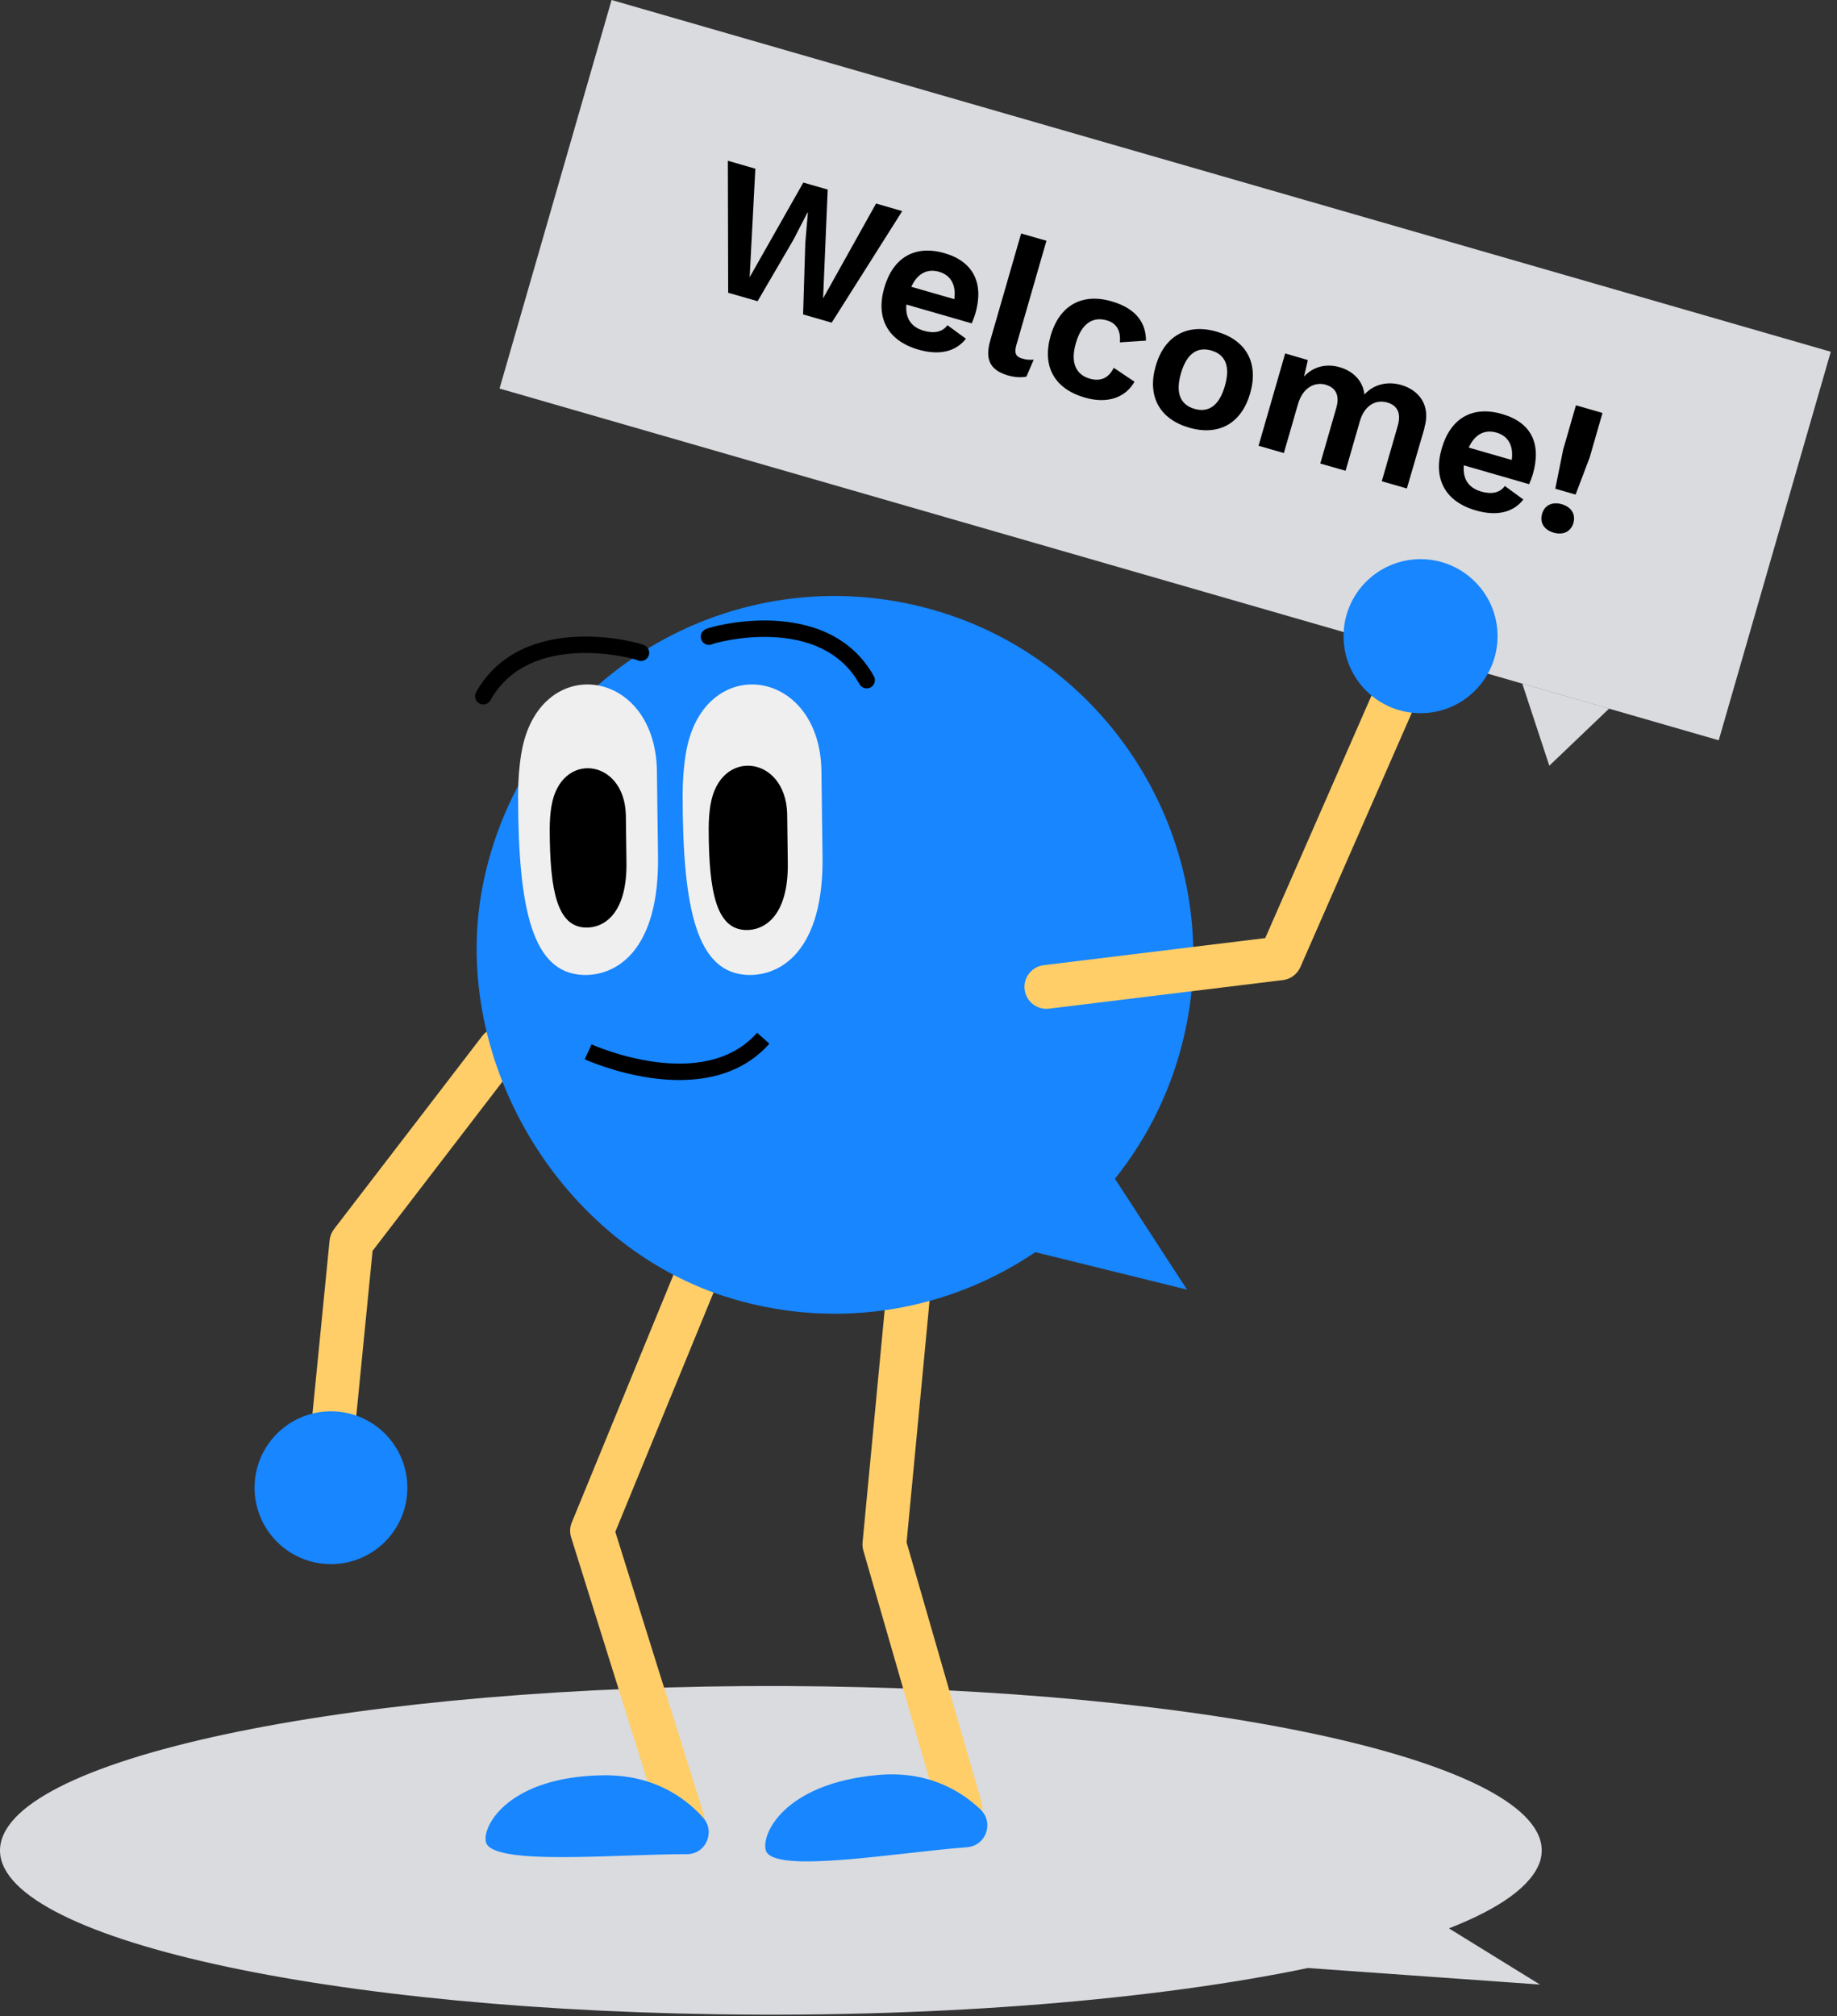 <svg width="267" height="293" viewBox="0 0 267 293" fill="none" xmlns="http://www.w3.org/2000/svg">
<rect x="0" y="0" width="267" height="293" fill="#333333" stroke="none"/>
<path d="M0.266 267.243C-3.96 280.394 42.626 291.801 104.282 292.703C137.361 293.193 168.143 290.547 190.104 285.98L223.827 288.383L210.595 280.218C218.038 277.317 222.632 274.025 223.827 270.516C227.961 257.365 181.375 245.958 119.719 245.057C58.063 244.155 4.493 254.092 0.266 267.243Z" fill="#D9DBDE"/>
<path fill-rule="evenodd" clip-rule="evenodd" d="M102.679 181.954C104.306 182.622 105.083 184.483 104.415 186.109L89.433 222.594L102.264 263.59C102.551 264.509 102.407 265.508 101.873 266.309C101.338 267.109 100.47 267.625 99.511 267.712L81.991 269.296C80.24 269.454 78.692 268.163 78.533 266.412C78.375 264.66 79.666 263.112 81.418 262.954L95.007 261.725L83.012 223.399C82.79 222.69 82.823 221.925 83.105 221.238L98.524 183.69C99.192 182.064 101.052 181.286 102.679 181.954Z" fill="#FFCE68"/>
<path fill-rule="evenodd" clip-rule="evenodd" d="M132.265 185.28C134.016 185.447 135.3 187.001 135.133 188.752L131.768 224.121L142.664 261.883C142.914 262.747 142.786 263.676 142.313 264.441C141.84 265.206 141.065 265.735 140.18 265.897L121.896 269.257C120.166 269.574 118.507 268.43 118.189 266.7C117.871 264.971 119.016 263.311 120.745 262.993L135.571 260.27L125.481 225.305C125.37 224.92 125.333 224.518 125.371 224.12L128.794 188.148C128.96 186.398 130.514 185.114 132.265 185.28Z" fill="#FFCE68"/>
<path fill-rule="evenodd" clip-rule="evenodd" d="M74.553 149.963C75.948 151.034 76.21 153.033 75.139 154.428L54.153 181.766L51.273 210.903C51.1 212.653 49.541 213.931 47.791 213.759C46.041 213.586 44.763 212.027 44.936 210.277L47.905 180.235C47.964 179.644 48.186 179.081 48.548 178.609L70.088 150.55C71.159 149.155 73.158 148.892 74.553 149.963Z" fill="#FFCE68"/>
<path d="M70.376 127.651C64.756 153.331 81.297 181.311 106.507 188.746C122.148 193.362 138.101 190.338 150.479 181.956L172.528 187.4L162.053 171.289C166.924 165.207 170.514 157.924 172.281 149.733C178.052 123.043 161.877 96.082 135.609 88.615C106.65 80.384 76.808 98.231 70.376 127.651Z" fill="#1786FF"/>
<path d="M99.678 109.543C102.05 94.809 119.013 96.783 119.388 111.82C119.388 112.003 119.539 123.848 119.547 124.031C119.857 138.359 113.298 141.87 108.633 141.671C101.374 141.36 99.217 132.429 99.217 115.545C99.217 113.325 99.384 111.334 99.67 109.543H99.678Z" fill="#EFEFEF"/>
<path d="M103.268 116.969C104.605 108.635 114.197 109.749 114.412 118.259C114.412 118.362 114.5 125.057 114.5 125.168C114.675 133.272 110.965 135.254 108.33 135.142C104.223 134.967 103.005 129.92 103.005 120.368C103.005 119.111 103.101 117.988 103.26 116.969H103.268Z" fill="black"/>
<path d="M75.765 109.543C78.137 94.809 95.1 96.783 95.475 111.82C95.475 112.003 95.626 123.848 95.634 124.031C95.944 138.359 89.385 141.87 84.72 141.671C77.461 141.36 75.303 132.429 75.303 115.545C75.303 113.325 75.471 111.334 75.757 109.543H75.765Z" fill="#EFEFEF"/>
<path d="M80.153 117.161C81.451 109.082 90.756 110.164 90.963 118.411C90.963 118.515 91.051 125.002 91.051 125.114C91.218 132.97 87.62 134.897 85.065 134.785C81.085 134.618 79.899 129.715 79.899 120.457C79.899 119.239 79.986 118.148 80.145 117.161H80.153Z" fill="black"/>
<path fill-rule="evenodd" clip-rule="evenodd" d="M103.581 93.588C103.601 93.581 103.632 93.57 103.676 93.556C103.795 93.517 103.974 93.465 104.208 93.403C104.675 93.281 105.338 93.13 106.148 92.989C107.77 92.707 109.949 92.471 112.289 92.578C116.995 92.794 122.106 94.367 124.928 99.423C125.249 99.999 125.976 100.205 126.552 99.884C127.128 99.562 127.334 98.835 127.013 98.259C123.61 92.163 117.484 90.425 112.398 90.193C109.842 90.076 107.484 90.333 105.739 90.636C104.864 90.788 104.135 90.954 103.602 91.093C103.337 91.163 103.113 91.228 102.941 91.284C102.856 91.311 102.775 91.339 102.702 91.367C102.701 91.368 102.699 91.368 102.698 91.369C102.656 91.385 102.515 91.439 102.383 91.528C101.834 91.893 101.686 92.635 102.052 93.183C102.39 93.691 103.05 93.856 103.581 93.588Z" fill="black"/>
<path fill-rule="evenodd" clip-rule="evenodd" d="M93.513 93.705C93.554 93.721 93.695 93.775 93.828 93.863C94.377 94.229 94.525 94.971 94.159 95.519C93.821 96.027 93.161 96.192 92.629 95.924C92.609 95.917 92.578 95.906 92.534 95.891C92.415 95.853 92.237 95.801 92.003 95.739C91.536 95.617 90.873 95.466 90.063 95.325C88.44 95.043 86.262 94.807 83.922 94.914C79.215 95.13 74.105 96.703 71.283 101.759C70.962 102.335 70.234 102.541 69.659 102.22C69.083 101.898 68.876 101.171 69.198 100.595C72.601 94.499 78.726 92.761 83.813 92.529C86.369 92.412 88.726 92.669 90.472 92.972C91.347 93.124 92.076 93.29 92.608 93.429C92.874 93.499 93.097 93.564 93.269 93.62C93.355 93.647 93.436 93.675 93.508 93.703L93.513 93.705ZM92.647 95.93C92.657 95.935 92.663 95.937 92.664 95.937C92.664 95.937 92.659 95.935 92.647 95.93Z" fill="black"/>
<path d="M48.104 227.291C54.237 227.291 59.209 222.319 59.209 216.186C59.209 210.054 54.237 205.082 48.104 205.082C41.971 205.082 37 210.054 37 216.186C37 222.319 41.971 227.291 48.104 227.291Z" fill="#1786FF"/>
<path fill-rule="evenodd" clip-rule="evenodd" d="M84.988 153.931C84.988 153.931 84.987 153.93 85.483 152.844C85.98 151.758 85.979 151.758 85.979 151.758L85.986 151.761L86.016 151.775C86.045 151.787 86.088 151.807 86.147 151.832C86.264 151.882 86.44 151.956 86.669 152.048C87.128 152.232 87.798 152.487 88.63 152.764C90.298 153.319 92.6 153.958 95.15 154.304C100.306 155.002 106.148 154.466 110.038 150.078L111.825 151.662C107.134 156.954 100.253 157.405 94.829 156.67C92.09 156.299 89.639 155.617 87.876 155.03C86.993 154.736 86.277 154.464 85.78 154.265C85.531 154.165 85.337 154.083 85.203 154.025C85.136 153.996 85.084 153.974 85.047 153.957L85.005 153.939L84.993 153.933L84.988 153.931Z" fill="black"/>
<path d="M140.562 268.421C143.34 268.214 144.51 264.823 142.481 262.912C139.504 260.094 134.672 257.276 127.524 257.937C113.936 259.187 110.592 266.582 111.317 268.906C112.407 272.377 130.644 269.153 140.562 268.429V268.421Z" fill="#1786FF"/>
<path d="M99.82 269.438C102.606 269.446 104.031 266.158 102.161 264.089C99.414 261.048 94.805 257.872 87.626 257.975C73.982 258.174 70.073 265.29 70.623 267.663C71.442 271.205 89.878 269.398 99.812 269.438H99.82Z" fill="#1786FF"/>
<path d="M266.095 51.114L88.891 0L72.606 56.46L249.809 107.574L266.095 51.114Z" fill="#D9DBDE"/>
<path fill-rule="evenodd" clip-rule="evenodd" d="M209.102 86.741C210.713 87.447 211.446 89.325 210.74 90.936L189.001 140.535C188.549 141.566 187.588 142.281 186.471 142.418L152.473 146.573C150.728 146.786 149.14 145.544 148.926 143.799C148.713 142.053 149.955 140.465 151.701 140.252L183.897 136.317L204.908 88.379C205.614 86.769 207.491 86.035 209.102 86.741Z" fill="#FFCE68"/>
<path d="M206.471 103.638C212.652 103.638 217.663 98.627 217.663 92.446C217.663 86.265 212.652 81.254 206.471 81.254C200.289 81.254 195.279 86.265 195.279 92.446C195.279 98.627 200.289 103.638 206.471 103.638Z" fill="#1786FF"/>
<path d="M221.253 99.328L225.186 111.268L233.878 102.966L221.253 99.328Z" fill="#D9DBDE"/>
<path d="M110.105 43.769L105.839 42.543L105.791 23.359L109.787 24.514L108.959 40.283L116.76 26.527L120.302 27.546L119.633 43.363L127.331 29.576L131.136 30.675L120.883 46.889L116.728 45.688L117.046 35.324L117.421 30.898L117.365 30.882L115.327 34.83L110.105 43.785V43.769Z" fill="black"/>
<path d="M141.237 46.991L131.741 44.253C131.558 46.291 132.473 47.541 134.272 48.066C135.824 48.512 137.018 48.217 137.703 47.254L140.393 49.22C138.913 51.115 136.517 51.68 133.484 50.804C129.034 49.523 127.251 46.219 128.525 41.817C129.799 37.415 132.975 35.545 137.297 36.794C141.484 38.004 143.036 41.18 141.763 45.574C141.651 45.949 141.389 46.657 141.237 46.991ZM132.457 41.674L138.706 43.473C138.992 41.371 138.173 39.978 136.485 39.493C134.798 39.007 133.341 39.716 132.457 41.674Z" fill="black"/>
<path d="M147.757 50.009C147.39 51.267 147.581 51.816 148.576 52.103C149.197 52.278 149.595 52.31 150.248 52.262L149.189 54.722C148.497 54.897 147.422 54.825 146.531 54.562C143.928 53.814 143.124 52.27 143.928 49.484L148.417 33.93L152.095 34.988L147.764 50.009H147.757Z" fill="black"/>
<path d="M166.557 49.501L162.768 49.748C162.911 48.045 162.291 46.962 160.874 46.556C158.78 45.951 157.18 47.058 156.368 49.876C155.54 52.749 156.416 54.453 158.398 55.026C160.006 55.487 161.168 54.898 161.877 53.442L164.894 55.471C163.644 57.692 161.073 58.759 157.666 57.772C153.216 56.49 151.433 53.187 152.707 48.785C153.98 44.383 157.268 42.544 161.558 43.786C165.339 44.877 166.557 47.113 166.565 49.501H166.557Z" fill="black"/>
<path d="M181.706 57.152C180.448 61.522 177.145 63.393 172.83 62.143C168.516 60.893 166.717 57.558 167.975 53.188C169.232 48.818 172.536 46.947 176.85 48.197C181.165 49.439 182.964 52.782 181.706 57.152ZM171.644 54.255C170.825 57.096 171.549 58.816 173.611 59.413C175.672 60.01 177.209 58.935 178.028 56.093C178.848 53.252 178.124 51.532 176.062 50.935C174.001 50.338 172.464 51.413 171.644 54.255Z" fill="black"/>
<path d="M207.045 62.197L204.482 70.985L200.836 69.934L203.16 61.863C203.725 59.904 202.977 58.878 201.632 58.488C199.992 58.018 198.328 58.87 197.652 61.202L195.574 68.414L191.897 67.355L194.221 59.284C194.786 57.325 194.038 56.299 192.669 55.901C191.3 55.503 189.421 56.1 188.657 58.726L186.603 65.835L182.926 64.776L186.794 51.363L190.09 52.319L189.54 54.715C190.933 53.202 192.844 52.82 194.722 53.361C196.601 53.903 198.113 55.296 198.312 57.333C199.721 55.765 201.775 55.399 203.654 55.94C206.257 56.689 208 58.91 207.021 62.197H207.045Z" fill="black"/>
<path d="M222.256 70.359L212.76 67.62C212.577 69.658 213.492 70.908 215.291 71.433C216.843 71.879 218.037 71.584 218.722 70.621L221.413 72.587C219.932 74.482 217.536 75.047 214.503 74.171C210.053 72.89 208.27 69.586 209.544 65.184C210.818 60.782 213.994 58.912 218.316 60.161C222.638 61.411 224.055 64.548 222.782 68.942C222.67 69.316 222.408 70.024 222.256 70.359ZM213.476 65.041L219.725 66.84C220.012 64.739 219.192 63.346 217.504 62.86C215.817 62.374 214.36 63.083 213.476 65.041Z" fill="black"/>
<path d="M228.689 75.993C228.323 77.251 227.208 77.8 225.815 77.402C224.422 77.004 223.77 75.937 224.128 74.68C224.486 73.422 225.608 72.865 227.001 73.27C228.394 73.677 229.047 74.735 228.681 75.993H228.689ZM231.061 66.449L229.007 71.87L226.054 71.018L227.2 65.334L229.055 58.895L232.916 60.009L231.061 66.449Z" fill="black"/>
</svg>
